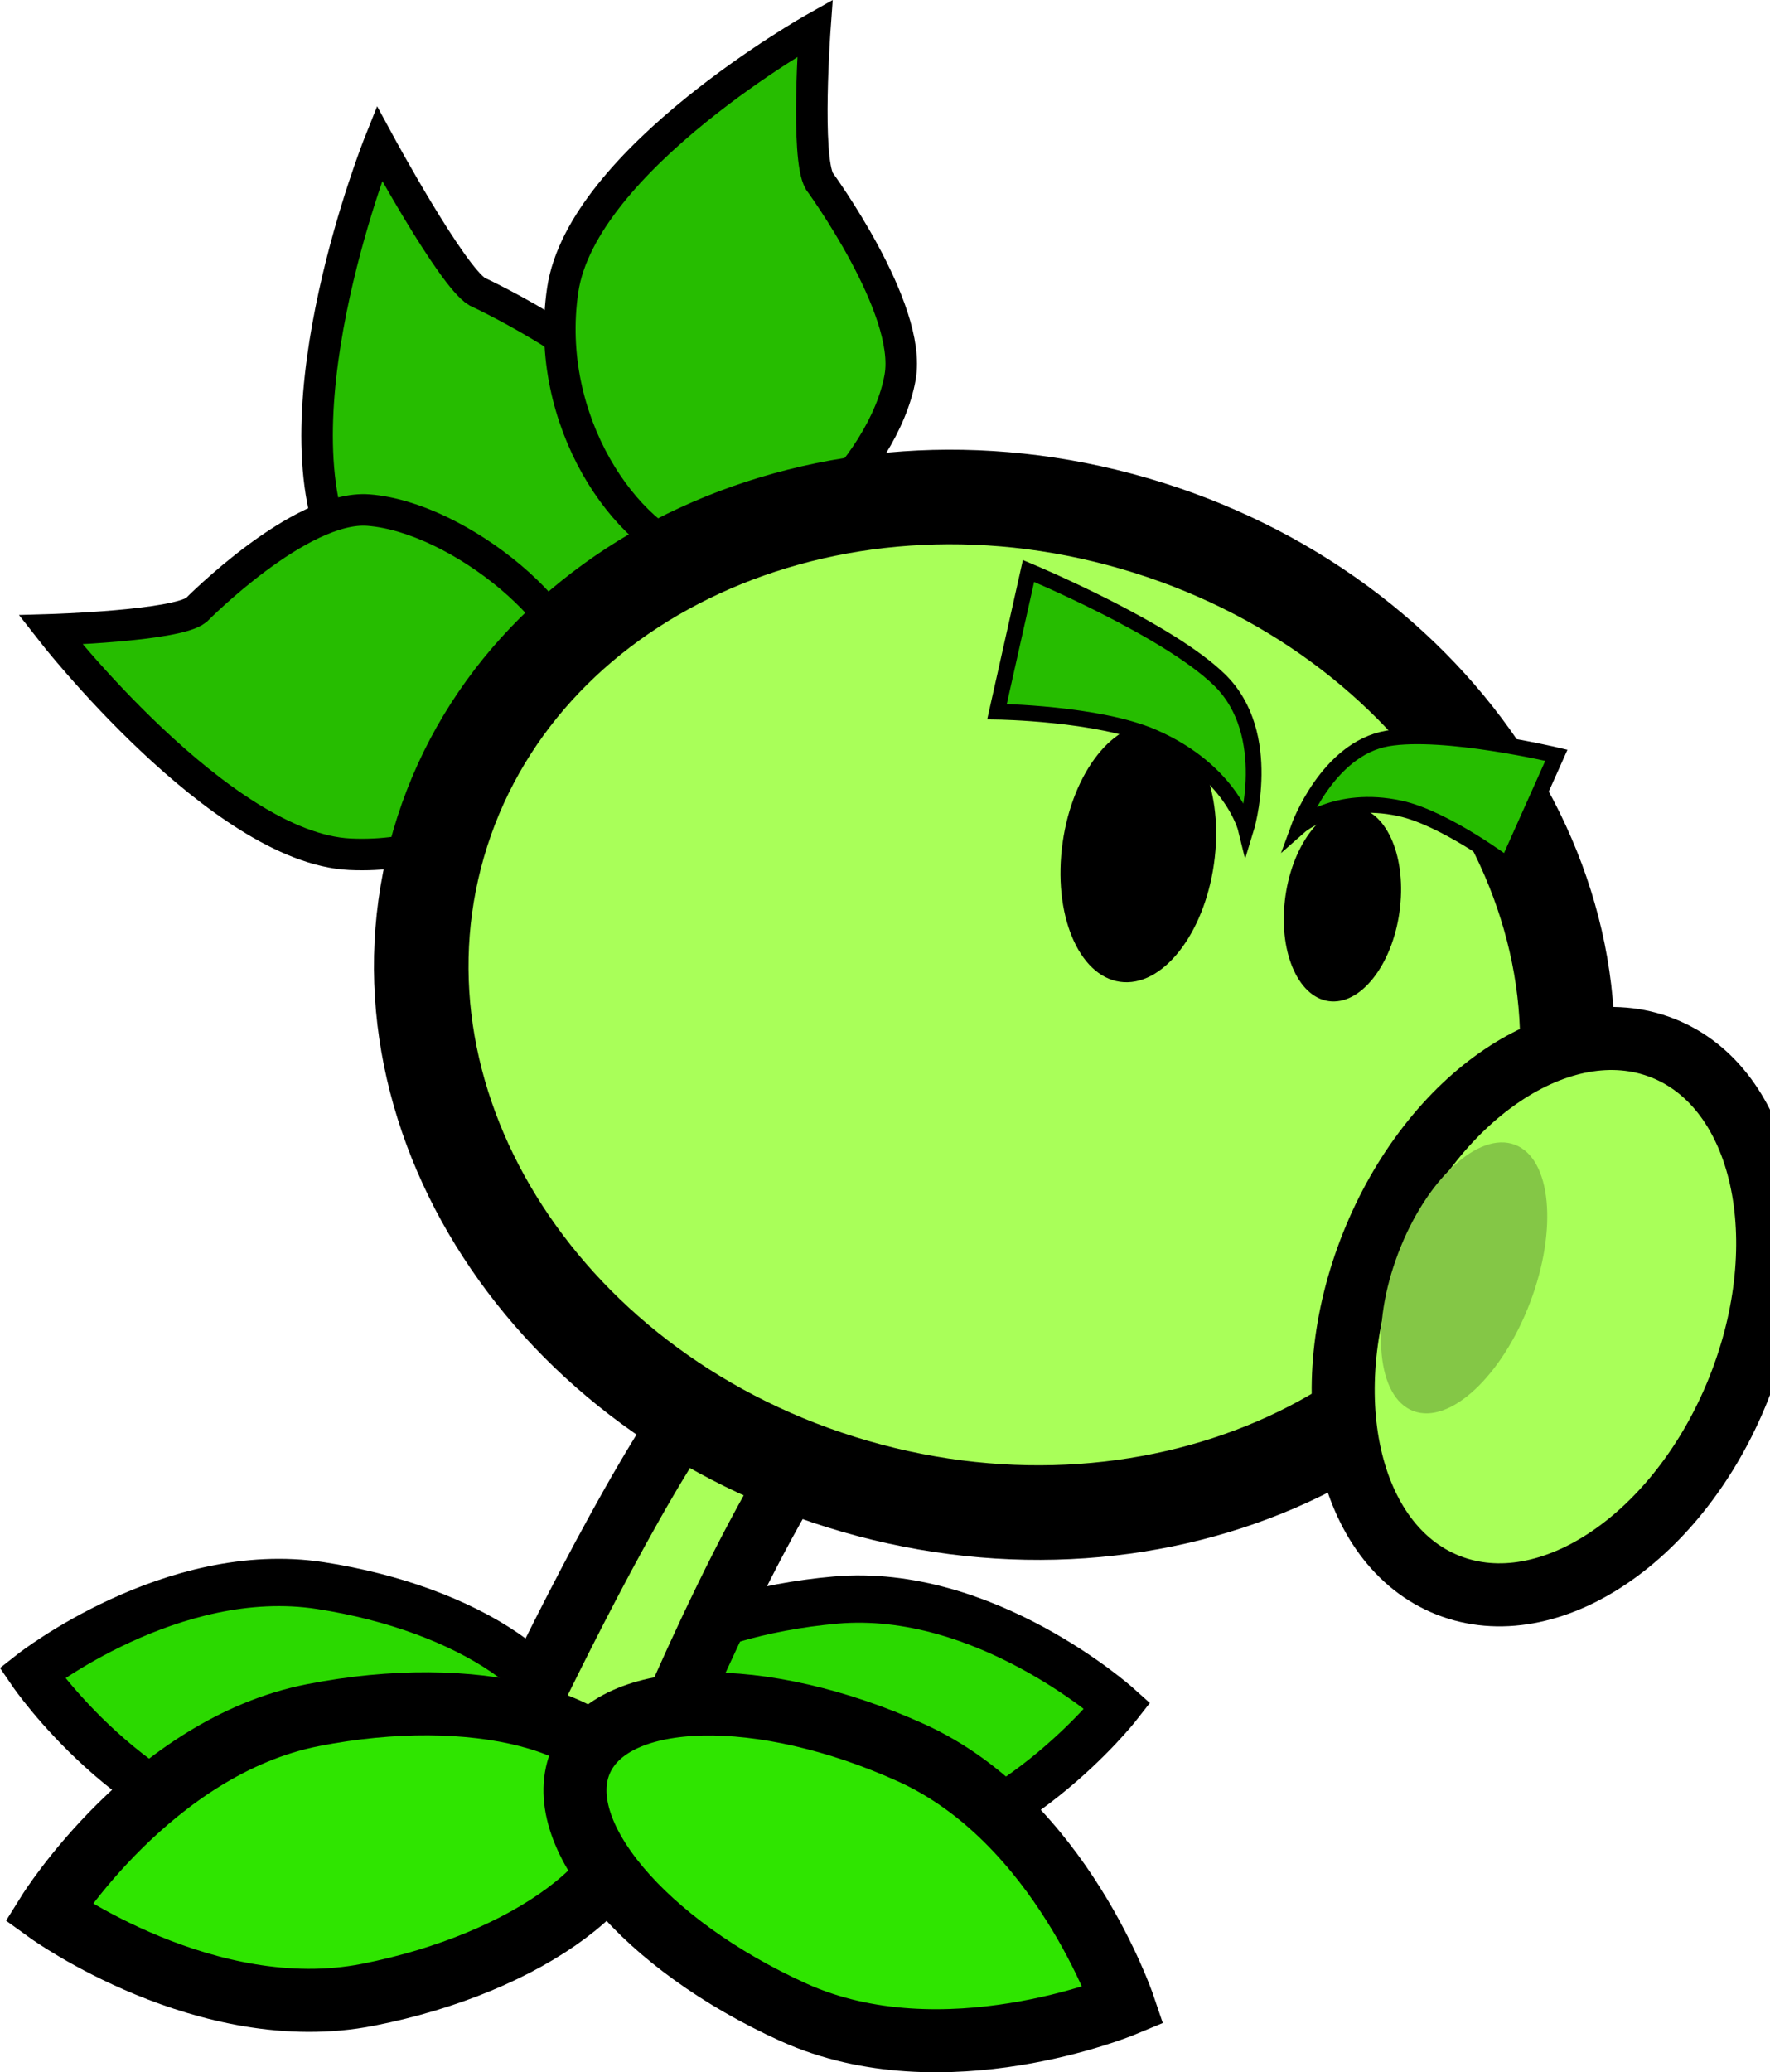 <svg version="1.1" xmlns="http://www.w3.org/2000/svg" xmlns:xlink="http://www.w3.org/1999/xlink" width="56.159" height="65.736" viewBox="0,0,56.159,65.736"><g transform="translate(-220.45,-141.065)"><g data-paper-data="{&quot;isPaintingLayer&quot;:true}" fill="none" fill-rule="nonzero" stroke="none" stroke-width="none" stroke-linecap="butt" stroke-linejoin="miter" stroke-miterlimit="10" stroke-dasharray="" stroke-dashoffset="0" font-family="none" font-weight="none" font-size="none" text-anchor="none" style="mix-blend-mode: normal"><path d="M239.858,164.394c-2.197,0.73 -6.606,-1.401 -8.675,-5.869c-2.07,-4.468 1.302,-12.913 1.302,-12.913c0,0 2.285,4.214 3.103,4.705c0,0 4.849,2.235 5.885,4.621c1.364,3.141 0.584,8.725 -1.614,9.455z" data-paper-data="{&quot;origRot&quot;:0,&quot;origPos&quot;:null}" fill="#26bd00" stroke="#000000" stroke-width="1"/><path d="M238.885,163.055c-0.153,2.315 -3.224,5.303 -7.331,5.109c-4.107,-0.194 -9.502,-7.12 -9.502,-7.12c0,0 3.982,-0.116 4.625,-0.627c0,0 3.294,-3.337 5.465,-3.171c2.858,0.219 6.896,3.494 6.743,5.809z" data-paper-data="{&quot;origRot&quot;:0,&quot;origPos&quot;:null}" fill="#26bd00" stroke="#000000" stroke-width="1"/><path d="M242.586,158.776c-2.267,-0.614 -4.898,-4.345 -4.283,-8.507c0.615,-4.162 8.002,-8.312 8.002,-8.312c0,0 -0.296,4.095 0.141,4.854c0,0 2.951,4.028 2.564,6.216c-0.51,2.88 -4.157,6.364 -6.424,5.749z" data-paper-data="{&quot;origRot&quot;:0,&quot;origPos&quot;:null}" fill="#26bd00" stroke="#000000" stroke-width="1"/><path d="M230.614,191.363c4.706,0.724 8.241,3.137 7.894,5.391c-0.347,2.254 -4.443,3.494 -9.149,2.77c-4.706,-0.724 -7.894,-5.391 -7.894,-5.391c0,0 4.443,-3.494 9.149,-2.77z" data-paper-data="{&quot;origRot&quot;:0,&quot;origPos&quot;:null,&quot;index&quot;:null}" fill="#2bd900" stroke="#000000" stroke-width="1.5"/><path d="M255.91,195.178c0,0 -3.482,4.452 -8.226,4.87c-4.743,0.418 -8.751,-1.084 -8.951,-3.355c-0.2,-2.271 3.483,-4.452 8.226,-4.87c4.743,-0.418 8.951,3.355 8.951,3.355z" data-paper-data="{&quot;origRot&quot;:0,&quot;origPos&quot;:null,&quot;index&quot;:null}" fill="#2bd900" stroke="#000000" stroke-width="1.5"/><path d="M236.501,196.618c0,0 2.997,-6.457 5.411,-10.177c1.905,-2.937 5.656,-6.881 5.656,-6.881l3.775,2.449c0,0 -3.743,2.707 -5.369,5.214c-2.693,4.151 -5.698,11.844 -5.698,11.844z" data-paper-data="{&quot;origPos&quot;:null,&quot;origRot&quot;:0}" fill="#a9ff59" stroke="#000000" stroke-width="2"/><path d="M269.631,178.044c-2.442,8.435 -12.316,12.988 -22.055,10.169c-9.739,-2.819 -15.653,-11.943 -13.211,-20.379c2.442,-8.435 12.316,-12.988 22.055,-10.169c9.739,2.819 15.653,11.943 13.211,20.379z" data-paper-data="{&quot;origPos&quot;:null,&quot;origRot&quot;:0}" fill="#a9ff59" stroke="#000000" stroke-width="3"/><path d="M275.609,185.128c-1.882,4.705 -6.008,7.491 -9.215,6.223c-3.207,-1.268 -4.282,-6.11 -2.4,-10.814c1.882,-4.705 6.008,-7.491 9.215,-6.223c3.207,1.268 4.282,6.109 2.4,10.814z" data-paper-data="{&quot;origPos&quot;:null,&quot;origRot&quot;:0}" fill="#a9ff59" stroke="#000000" stroke-width="2"/><path d="M268.994,182.39c-0.889,2.333 -2.545,3.872 -3.699,3.437c-1.154,-0.435 -1.37,-2.679 -0.481,-5.012c0.889,-2.333 2.545,-3.872 3.699,-3.437c1.154,0.435 1.37,2.679 0.481,5.012z" data-paper-data="{&quot;origRot&quot;:0,&quot;origPos&quot;:null}" fill="#84c746" stroke="none" stroke-width="0"/><path d="M230.377,195.474c5.116,-1.005 9.653,0.166 10.134,2.616c0.481,2.45 -3.276,5.25 -8.391,6.255c-5.116,1.005 -10.134,-2.616 -10.134,-2.616c0,0 3.276,-5.25 8.391,-6.255z" data-paper-data="{&quot;origRot&quot;:0,&quot;origPos&quot;:null}" fill="#2fe500" stroke="#000000" stroke-width="2"/><path d="M256.096,204.675c0,0 -5.714,2.377 -10.464,0.228c-4.75,-2.149 -7.766,-5.735 -6.737,-8.009c1.029,-2.275 5.714,-2.377 10.464,-0.228c4.75,2.149 6.737,8.009 6.737,8.009z" data-paper-data="{&quot;origRot&quot;:0,&quot;origPos&quot;:null,&quot;index&quot;:null}" fill="#2fe500" stroke="#000000" stroke-width="2"/><path d="M258.993,168.265c-0.253,2.26 -1.544,4.031 -2.884,3.957c-1.34,-0.075 -2.222,-1.967 -1.969,-4.227c0.253,-2.26 1.544,-4.031 2.884,-3.957c1.34,0.075 2.222,1.967 1.969,4.227z" data-paper-data="{&quot;origPos&quot;:null,&quot;origRot&quot;:0}" fill="#000000" stroke="none" stroke-width="0"/><path d="M264.871,169.851c-0.19,1.702 -1.163,3.037 -2.173,2.981c-1.01,-0.056 -1.674,-1.482 -1.483,-3.184c0.19,-1.702 1.163,-3.037 2.173,-2.981c1.01,0.056 1.674,1.482 1.483,3.184z" data-paper-data="{&quot;origPos&quot;:null,&quot;origRot&quot;:0}" fill="#000000" stroke="none" stroke-width="0"/><path d="M252.083,163.641l1,-4.464c0,0 4.403,1.833 6.064,3.459c1.761,1.723 0.836,4.733 0.836,4.733c0,0 -0.445,-1.829 -2.943,-2.921c-1.739,-0.761 -4.957,-0.807 -4.957,-0.807z" data-paper-data="{&quot;origPos&quot;:null,&quot;origRot&quot;:0}" fill="#26bd00" stroke="#000000" stroke-width="0.5"/><path d="M264.871,166.709c-2.047,-0.444 -3.205,0.58 -3.205,0.58c0,0 0.898,-2.468 2.804,-2.798c1.798,-0.311 5.361,0.533 5.361,0.533l-1.558,3.484c0,0 -1.977,-1.49 -3.403,-1.799z" data-paper-data="{&quot;origPos&quot;:null,&quot;index&quot;:null,&quot;origRot&quot;:0}" fill="#26bd00" stroke="#000000" stroke-width="0.5"/></g></g></svg>